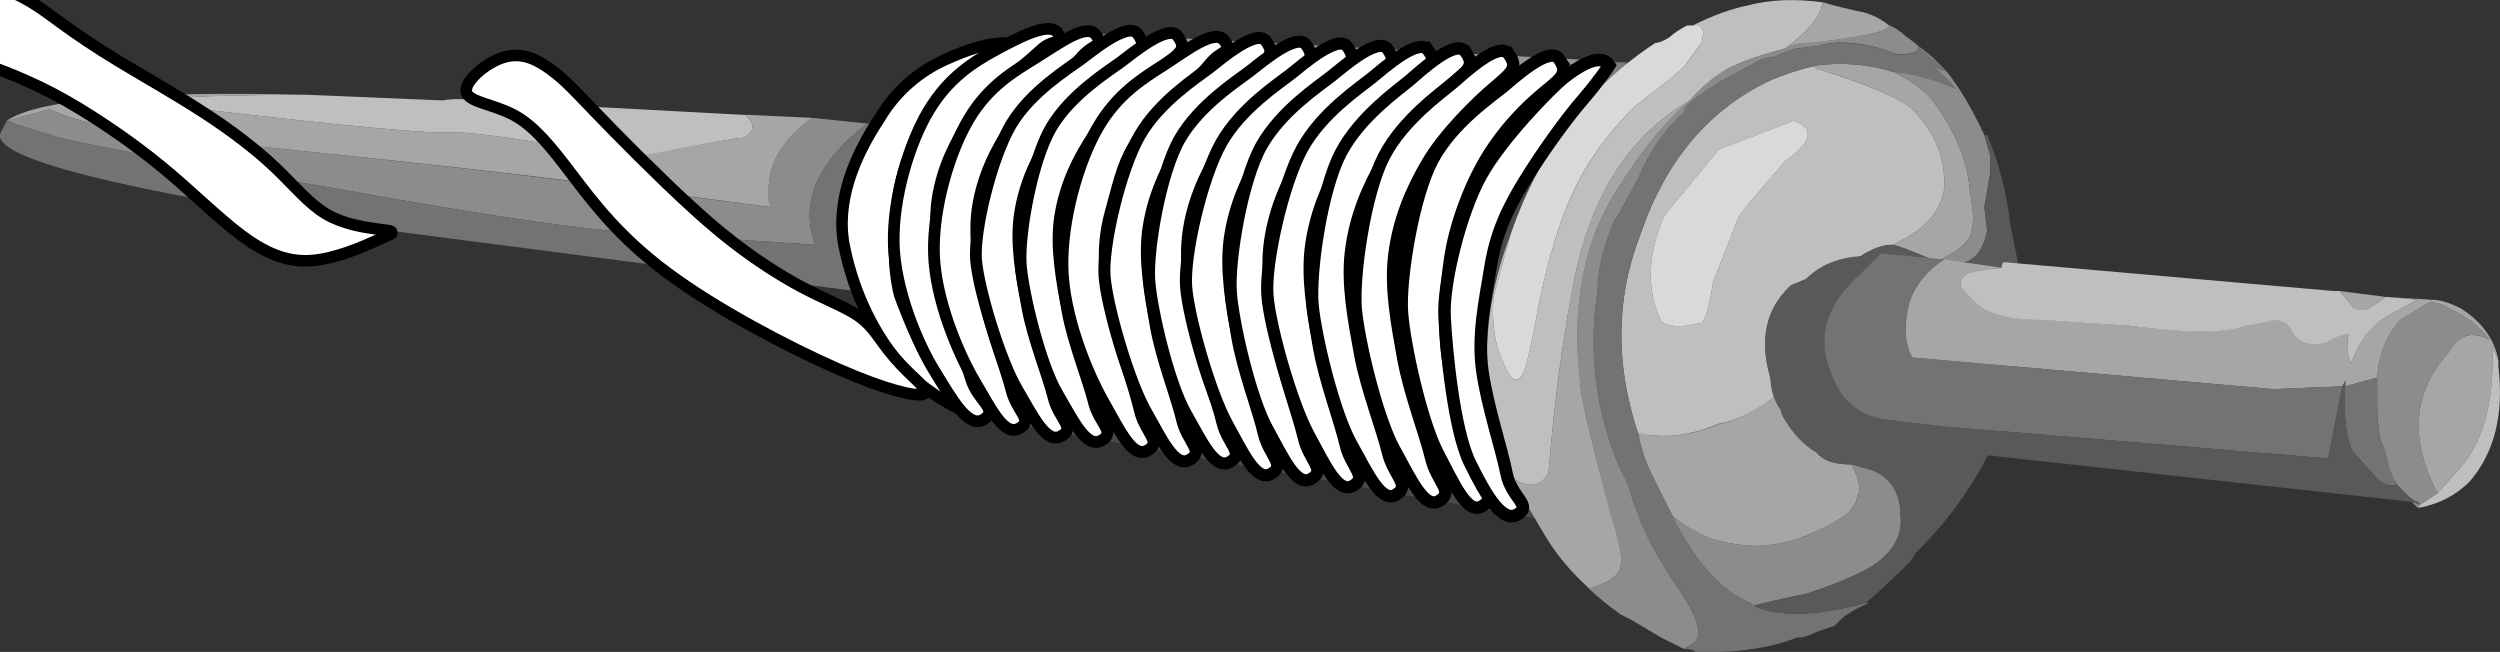 <?xml version="1.0" encoding="UTF-8" standalone="no"?>
<svg
   xmlns:dc="http://purl.org/dc/elements/1.1/"
   xmlns:cc="http://creativecommons.org/ns#"
   xmlns:rdf="http://www.w3.org/1999/02/22-rdf-syntax-ns#"
   xmlns:svg="http://www.w3.org/2000/svg"
   xmlns="http://www.w3.org/2000/svg"
   xmlns:sodipodi="http://sodipodi.sourceforge.net/DTD/sodipodi-0.dtd"
   xmlns:inkscape="http://www.inkscape.org/namespaces/inkscape"
   id="svg2"
   xml:space="preserve"
   viewBox="0 0 43.295 11.29"
   version="1.1"
   inkscape:version="1.0 (1.0+r73+1)"
   sodipodi:docname="tools-spindle.svg"><rect x="0" y="0" width="43.295" height="11.29" fill="#333333" stroke="none"/><defs
   id="defs35"><inkscape:path-effect
   effect="bspline"
   id="path-effect1090"
   is_visible="true"
   lpeversion="1"
   weight="33.333"
   steps="2"
   helper_size="0"
   apply_no_weight="true"
   apply_with_weight="true"
   only_selected="false" /><inkscape:path-effect
   effect="bspline"
   id="path-effect1086"
   is_visible="true"
   lpeversion="1"
   weight="33.333"
   steps="2"
   helper_size="0"
   apply_no_weight="true"
   apply_with_weight="true"
   only_selected="false" /><inkscape:path-effect
   effect="bspline"
   id="path-effect1082"
   is_visible="true"
   lpeversion="1"
   weight="33.333"
   steps="2"
   helper_size="0"
   apply_no_weight="true"
   apply_with_weight="true"
   only_selected="false" /><inkscape:path-effect
   effect="bspline"
   id="path-effect915"
   is_visible="true"
   lpeversion="1"
   weight="33.333"
   steps="2"
   helper_size="0"
   apply_no_weight="true"
   apply_with_weight="true"
   only_selected="false" />
    
  
      
      
      
      
      
      
      
      
      
      
      
      
      
      
      
      
      
      
      
      
      
      
      
      
      
      
    </defs><sodipodi:namedview
   inkscape:document-rotation="0"
   pagecolor="#ffffff"
   bordercolor="#666666"
   borderopacity="1"
   objecttolerance="10"
   gridtolerance="10"
   guidetolerance="10"
   inkscape:pageopacity="0"
   inkscape:pageshadow="2"
   inkscape:window-width="1853"
   inkscape:window-height="1025"
   id="namedview33"
   showgrid="false"
   inkscape:zoom="27.34727"
   inkscape:cx="21.647499"
   inkscape:cy="5.645"
   inkscape:window-x="67"
   inkscape:window-y="27"
   inkscape:window-maximized="1"
   inkscape:current-layer="svg2" />
  <path
   id="path14"
   style="fill:#8c8c8c;fill-rule:evenodd;stroke-width:1.25;fill-opacity:1"
   d="m 14.068,2.041 0.948,0.098 c -0.865,0.669 -1.167,1.367 -0.899,2.1 l -3.051,-0.2 C 10.069,3.975 8.364,3.726 5.966,3.291 3.399,2.856 1.768,2.559 1.065,2.393 0.699,2.29 0.381,2.192 0.117,2.09 L 0.864,1.89 C 1.099,2.026 1.65,2.174 2.515,2.339 6.548,2.74 9.268,3.042 10.664,3.243 l 2.7,0.346 c -0.062,-0.062 -0.083,-0.2 -0.049,-0.395 0.035,-0.44 0.284,-0.82 0.752,-1.153 z m 7.149,0.4 L 22.168,2.49 c 1.768,1.769 2.598,3.033 2.5,3.8 C 23.832,5.758 23.466,5.425 23.565,5.289 23.701,4.99 23.515,4.575 23.017,4.039 22.915,3.941 22.832,3.857 22.764,3.79 c 0,-0.035 -0.015,-0.064 -0.049,-0.099 -0.464,-0.434 -0.968,-0.849 -1.499,-1.25 z"
   inkscape:connector-curvature="0" /><path
   id="path16"
   style="fill:#a6a6a6;fill-rule:evenodd;stroke-width:1.25;fill-opacity:1"
   d="M 24.815,6.339 24.668,6.29 C 24.765,5.522 23.935,4.259 22.168,2.49 L 30.469,2.989 29.468,3.54 C 28.735,3.975 28.315,4.39 28.218,4.79 28.081,5.459 28.199,6.143 28.565,6.841 Z M 0.117,2.09 c 0.532,-0.366 2.265,-0.517 5.2,-0.449 -0.801,0 -1.567,0.015 -2.3,0.049 -0.2,0.069 -0.049,0.136 0.449,0.2 2.599,0.302 4.049,0.435 4.351,0.4 0.297,0 0.85,0.069 1.65,0.2 0.733,0.23 1.383,0.284 1.949,0.147 0.869,-0.166 1.353,-0.25 1.45,-0.25 0.2,-0.098 0.22,-0.229 0.049,-0.4 l 1.153,0.054 c -0.469,0.333 -0.718,0.713 -0.752,1.147 -0.034,0.2 -0.014,0.333 0.049,0.4 l -2.7,-0.351 C 9.268,3.038 6.548,2.74 2.515,2.339 1.65,2.174 1.099,2.021 0.864,1.89 Z"
   inkscape:connector-curvature="0" /><path
   id="path18"
   style="fill:#bfbfbf;fill-rule:evenodd;stroke-width:1.25"
   d="m 5.317,1.641 2.349,0.098 c 0.166,-0.03 0.351,-0.03 0.551,0 L 12.915,1.992 c 0.171,0.166 0.151,0.297 -0.049,0.395 -0.098,0 -0.581,0.084 -1.45,0.255 C 10.85,2.774 10.2,2.725 9.467,2.49 8.668,2.359 8.115,2.29 7.817,2.29 7.515,2.325 6.065,2.192 3.466,1.89 2.969,1.826 2.817,1.759 3.018,1.69 3.75,1.656 4.516,1.641 5.317,1.641 Z"
   inkscape:connector-curvature="0" /><path
   id="path20"
   style="fill:#737373;fill-rule:evenodd;stroke-width:1.25;fill-opacity:1"
   d="m 15.015,2.139 6.05,0.302 0.102,-0.054 0.049,0.054 c 0.531,0.401 1.035,0.816 1.499,1.25 0.034,0.03 0.054,0.064 0.054,0.099 C 22.832,3.857 22.915,3.941 23.017,4.039 23.515,4.575 23.701,4.99 23.565,5.289 23.466,5.425 23.832,5.758 24.668,6.29 L 24.815,6.339 6.719,3.99 C 2.016,3.291 -0.215,2.725 0.015,2.29 0.049,2.223 0.083,2.159 0.117,2.09 c 0.269,0.102 0.581,0.2 0.948,0.302 0.703,0.166 2.334,0.464 4.901,0.899 2.397,0.435 4.103,0.684 5.099,0.748 l 3.051,0.2 C 13.848,3.506 14.15,2.808 15.015,2.139 Z"
   inkscape:connector-curvature="0" /><path
   id="path22"
   style="fill:#afafaf;fill-rule:evenodd;stroke-width:1.25;fill-opacity:1"
   d="m 17.617,0.991 0.497,-0.302 h -0.449 c 0.102,-0.131 0.331,-0.166 0.698,-0.098 0.102,0 0.201,0.015 0.304,0.049 0.131,0.034 0.249,0.083 0.351,0.151 l 0.2,0.449 c 0.23,-0.068 0.43,-0.151 0.596,-0.249 0.302,-0.102 0.502,-0.116 0.6,-0.054 -0.034,0.138 0,0.269 0.102,0.401 0.23,-0.166 0.83,-0.181 1.798,-0.049 0.336,-0.035 0.571,-0.102 0.703,-0.201 0.297,-0.034 0.532,0 0.699,0.102 0.136,0.03 0.269,0.196 0.4,0.499 0.497,-0.235 0.801,-0.333 0.899,-0.302 0.136,0 0.22,0.019 0.249,0.054 0.034,0.029 0.069,0.098 0.102,0.2 0.102,0.064 0.215,0.083 0.351,0.049 0.166,-0.069 0.297,-0.117 0.401,-0.151 -0.469,0.302 -0.953,0.849 -1.451,1.65 -0.102,-0.4 -0.17,-0.615 -0.2,-0.649 0,-0.235 0.049,-0.401 0.146,-0.499 L 23.565,2.54 C 23.584,2.515 23.599,2.49 23.619,2.466 23.633,2.438 23.652,2.413 23.668,2.388 V 2.339 c 0.2,-0.4 0.282,-0.682 0.249,-0.849 l -0.552,0.151 c 0.035,-0.138 -0.2,-0.22 -0.698,-0.254 -0.102,0 -0.401,0.116 -0.899,0.351 L 21.865,1.593 C 21.636,1.421 21.084,1.49 20.22,1.788 20.185,1.558 19.985,1.524 19.619,1.69 c -0.17,0.098 -0.434,0.215 -0.8,0.351 C 18.716,1.875 18.701,1.759 18.77,1.69 18.569,1.656 18.286,1.739 17.92,1.939 17.92,1.905 18.086,1.641 18.418,1.137 18.115,1.109 17.72,1.339 17.216,1.841 17.149,1.87 17.003,1.988 16.767,2.188 c 0,-0.297 0.133,-0.566 0.4,-0.8 l 0.151,-0.098 0.25,-0.304 h 0.049 z"
   inkscape:connector-curvature="0" /><path
   id="path24"
   style="fill:#636363;fill-rule:evenodd;stroke-width:1.25;fill-opacity:1"
   d="M 17.168,1.393 16.816,1.641 16.567,1.788 C 16.133,2.056 15.899,2.223 15.864,2.29 H 15.815 c 0.133,-0.4 0.386,-0.718 0.752,-0.951 0.497,-0.201 0.884,-0.347 1.147,-0.45 l -0.098,0.102 H 17.569 L 17.315,1.29 Z M 14.966,5.391 C 14.8,5.054 14.668,4.61 14.565,4.039 l 0.049,0.054 c 0.138,0.029 0.304,0.014 0.504,-0.054 l 0.049,0.249 0.102,1.104 c 0.064,0.2 0.098,0.318 0.098,0.351 L 15.117,5.191 c 0.034,0.098 0.049,0.215 0.049,0.351 z M 28.668,1.137 29.692,1.191 30.718,1.24 30.966,1.393 V 1.49 c 0.201,0.136 0.519,0.434 0.948,0.897 -0.098,0 -0.166,-0.014 -0.195,-0.049 C 31.381,2.174 30.85,2.007 30.117,1.841 29.185,1.573 28.501,1.524 28.066,1.69 c -1.001,0.532 -1.699,1.299 -2.1,2.3 -0.102,0.234 -0.268,0.531 -0.502,0.897 -0.2,0.435 -0.297,0.786 -0.297,1.055 l 0.098,0.948 c 0.069,0.366 0.069,0.566 0,0.6 -0.029,0.104 -0.098,0.133 -0.2,0.104 C 24.869,7.525 24.751,7.505 24.716,7.54 c -0.102,0.302 -0.482,0.366 -1.151,0.2 -0.064,0 -0.43,-0.186 -1.099,-0.547 l 0.102,0.146 C 22.402,7.374 22.203,7.29 21.968,7.09 21.665,6.856 21.465,6.772 21.367,6.841 21.299,6.841 21.25,6.89 21.216,6.987 21.148,7.021 21.084,7.041 21.015,7.041 c -0.165,0 -0.429,-0.069 -0.8,-0.2 0.136,0.166 0,0.215 -0.4,0.146 -0.333,0 -0.581,-0.049 -0.748,-0.146 -0.069,-0.034 -0.133,-0.136 -0.2,-0.302 -0.069,-0.035 -0.133,-0.015 -0.2,0.054 -0.102,0 -0.22,0.029 -0.352,0.098 C 18.247,6.656 18.199,6.626 18.164,6.593 18.1,6.49 18.017,6.441 17.915,6.441 17.851,6.475 17.784,6.558 17.715,6.69 17.582,6.724 17.383,6.656 17.114,6.49 16.885,6.393 16.719,6.275 16.616,6.138 16.582,6.572 16.348,6.357 15.918,5.489 L 15.615,4.741 c 0.102,0.133 0.235,0.166 0.4,0.098 0.166,0.401 0.352,0.635 0.552,0.704 0.098,-0.235 0.18,-0.386 0.249,-0.449 0.098,0 0.297,0.014 0.601,0.049 0.634,0.2 1.117,0.316 1.45,0.351 h 0.4 c 0.034,0 0.049,-0.069 0.049,-0.2 C 19.35,5.225 19.414,5.21 19.516,5.24 c 0.069,0.034 0.133,0.136 0.2,0.302 0.035,0.131 0.099,0.18 0.201,0.151 0.062,0 0.165,-0.136 0.297,-0.4 l 0.502,-0.406 0.2,0.704 c 0.23,0 0.401,-0.102 0.499,-0.302 C 21.485,5.322 21.534,5.44 21.567,5.64 c 0.098,0.102 0.166,0.185 0.2,0.249 0.098,0.138 0.351,0.235 0.748,0.302 C 22.949,6.255 23.233,6.24 23.369,6.138 23.266,5.942 23.233,5.825 23.266,5.791 23.633,6.089 23.819,6.04 23.819,5.64 L 24.365,6.339 c 0.102,-0.499 0.2,-0.865 0.302,-1.099 0.064,0.131 0.147,0.351 0.25,0.649 0,0.035 0.034,0.069 0.102,0.102 C 24.918,5.655 24.883,5.322 24.918,4.99 25.02,4.659 25.102,4.439 25.166,4.341 25.269,4.272 25.366,4.072 25.469,3.74 25.6,3.34 26.084,2.871 26.919,2.339 27.817,1.641 28.399,1.24 28.668,1.137 Z"
   inkscape:connector-curvature="0" /><path
   id="path26"
   style="fill:#969696;fill-rule:evenodd;stroke-width:1.25;fill-opacity:1"
   d="M 16.816,1.641 17.168,1.393 c -0.268,0.229 -0.4,0.497 -0.4,0.8 0.23,-0.2 0.381,-0.318 0.449,-0.351 C 17.715,1.339 18.115,1.109 18.418,1.137 18.086,1.641 17.915,1.91 17.915,1.939 c 0.366,-0.2 0.65,-0.282 0.85,-0.249 -0.064,0.069 -0.049,0.185 0.054,0.351 C 19.185,1.91 19.449,1.792 19.614,1.69 19.985,1.524 20.185,1.558 20.215,1.792 c 0.869,-0.302 1.421,-0.366 1.65,-0.2 l -0.098,0.146 c 0.497,-0.23 0.801,-0.346 0.899,-0.346 0.497,0.029 0.733,0.111 0.698,0.249 L 23.916,1.49 C 23.95,1.656 23.867,1.939 23.668,2.339 c -0.635,0.304 -1.085,0.65 -1.353,1.05 -0.166,-0.195 -0.166,-0.532 0,-0.996 0.165,-0.4 0.366,-0.684 0.6,-0.854 -0.333,0.17 -0.699,0.4 -1.099,0.703 C 21.685,2.441 21.416,2.74 21.015,3.14 20.884,3.009 20.864,2.808 20.966,2.54 21.099,2.305 21.168,2.125 21.168,1.988 20.532,2.589 20.181,3.155 20.117,3.691 20.015,3.691 19.8,3.74 19.468,3.839 19.336,3.74 19.414,3.442 19.716,2.94 c -0.234,0 -0.517,0.136 -0.849,0.4 -0.2,0.2 -0.566,0.4 -1.099,0.601 -0.069,-0.435 -0.138,-0.65 -0.2,-0.65 C 17.431,3.125 17.3,3.125 17.168,3.291 17.065,3.325 16.934,3.223 16.767,2.989 16.601,2.891 16.45,2.876 16.319,2.94 c -0.171,-0.269 0,-0.699 0.497,-1.299 z M 15.864,2.29 C 15.699,2.456 15.518,2.574 15.318,2.643 15.185,2.441 15.151,2.208 15.215,1.944 15.586,1.441 16.148,1.055 16.914,0.791 l 1.104,-0.098 h 0.098 l -0.497,0.297 0.098,-0.102 c -0.264,0.102 -0.65,0.254 -1.147,0.455 C 16.201,1.573 15.947,1.89 15.815,2.29 Z M 30.966,1.393 30.718,1.24 h 0.049 z M 18.668,0.64 19.116,0.591 27.515,1.04 29.692,1.191 28.668,1.137 27.515,1.04 26.367,1.739 c -0.166,0.234 -0.415,0.62 -0.752,1.153 l 0.049,-0.45 C 25.269,2.74 25,3.076 24.869,3.442 L 24.565,4.19 24.468,3.74 c 0,0.166 -0.136,0.269 -0.4,0.299 -0.235,0.034 -0.4,-0.015 -0.502,-0.146 C 23.53,3.491 23.481,3.257 23.418,3.194 23.418,2.955 23.466,2.735 23.565,2.54 L 24.614,2.041 C 24.516,2.144 24.468,2.31 24.468,2.54 c 0.03,0.034 0.098,0.254 0.2,0.654 0.499,-0.801 0.983,-1.353 1.451,-1.65 C 26.015,1.577 25.884,1.626 25.718,1.69 25.581,1.724 25.469,1.709 25.366,1.641 25.332,1.539 25.297,1.475 25.264,1.441 25.23,1.406 25.151,1.393 25.015,1.393 24.918,1.357 24.614,1.455 24.116,1.69 23.985,1.393 23.848,1.226 23.716,1.191 23.55,1.089 23.315,1.055 23.017,1.089 22.886,1.191 22.651,1.255 22.315,1.29 21.352,1.157 20.753,1.173 20.517,1.344 20.415,1.206 20.386,1.075 20.415,0.943 20.317,0.875 20.117,0.889 19.815,0.991 19.649,1.094 19.449,1.177 19.219,1.24 l -0.2,-0.449 C 18.916,0.723 18.799,0.674 18.668,0.64 Z"
   inkscape:connector-curvature="0" /><path
   id="path28"
   style="fill:#7d7d7d;fill-rule:evenodd;stroke-width:1.25;fill-opacity:1"
   d="m 23.565,2.54 c -0.099,0.195 -0.147,0.41 -0.147,0.649 0.064,0.069 0.117,0.302 0.147,0.704 0.102,0.131 0.268,0.18 0.502,0.146 0.269,-0.035 0.4,-0.133 0.4,-0.299 L 24.565,4.19 24.869,3.442 C 25,3.076 25.264,2.74 25.664,2.441 l -0.049,0.45 c 0.333,-0.532 0.586,-0.919 0.752,-1.153 L 27.515,1.04 28.668,1.143 C 28.399,1.24 27.812,1.641 26.914,2.339 26.079,2.876 25.6,3.34 25.464,3.74 c -0.098,0.333 -0.2,0.532 -0.297,0.601 C 25.098,4.444 25.015,4.659 24.918,4.99 c -0.035,0.333 0,0.67 0.098,1.001 C 24.951,5.957 24.918,5.924 24.918,5.889 24.815,5.591 24.731,5.371 24.663,5.24 24.565,5.474 24.468,5.84 24.365,6.344 L 23.819,5.64 c 0,0.4 -0.186,0.449 -0.552,0.151 -0.034,0.034 0,0.146 0.102,0.346 C 23.233,6.24 22.949,6.255 22.515,6.191 22.119,6.124 21.865,6.026 21.767,5.889 21.734,5.825 21.665,5.742 21.567,5.64 21.534,5.44 21.485,5.322 21.416,5.289 c -0.098,0.2 -0.269,0.302 -0.499,0.302 l -0.2,-0.704 -0.502,0.401 c -0.133,0.269 -0.23,0.4 -0.297,0.4 C 19.815,5.723 19.751,5.674 19.716,5.537 19.649,5.371 19.585,5.274 19.516,5.24 c -0.102,-0.035 -0.166,-0.02 -0.2,0.049 0,0.136 -0.015,0.2 -0.049,0.2 h -0.4 C 18.535,5.455 18.051,5.343 17.418,5.138 17.114,5.107 16.914,5.089 16.816,5.089 16.747,5.156 16.665,5.303 16.567,5.537 16.367,5.474 16.181,5.24 16.015,4.839 15.85,4.907 15.717,4.874 15.615,4.736 15.415,4.303 15.318,3.941 15.318,3.638 l -0.151,0.65 -0.049,-0.249 c -0.2,0.068 -0.366,0.087 -0.504,0.054 L 14.565,4.039 14.614,3.79 V 3.74 c 0.035,-0.4 0.138,-0.781 0.304,-1.146 L 15.069,2.29 c 0.029,-0.131 0.083,-0.249 0.146,-0.351 -0.064,0.269 -0.03,0.502 0.102,0.704 0.2,-0.069 0.381,-0.186 0.546,-0.352 0.035,-0.068 0.269,-0.234 0.704,-0.502 l 0.249,-0.146 c -0.497,0.6 -0.669,1.03 -0.497,1.299 0.131,-0.064 0.282,-0.049 0.449,0.049 0.166,0.234 0.297,0.336 0.4,0.302 0.133,-0.166 0.264,-0.166 0.401,0 0.062,0 0.131,0.215 0.2,0.65 C 18.301,3.74 18.668,3.54 18.867,3.34 c 0.331,-0.269 0.615,-0.4 0.849,-0.4 -0.302,0.502 -0.38,0.8 -0.249,0.899 0.333,-0.099 0.547,-0.147 0.65,-0.147 0.068,-0.531 0.415,-1.103 1.05,-1.699 0,0.133 -0.069,0.312 -0.201,0.547 -0.102,0.268 -0.083,0.469 0.049,0.6 0.401,-0.4 0.67,-0.699 0.801,-0.899 0.4,-0.297 0.766,-0.532 1.104,-0.698 -0.235,0.165 -0.435,0.449 -0.605,0.849 -0.166,0.469 -0.166,0.801 0,1.001 0.268,-0.4 0.718,-0.751 1.353,-1.05 V 2.393 c -0.015,0.02 -0.035,0.049 -0.049,0.074 C 23.599,2.49 23.584,2.515 23.565,2.54 Z"
   inkscape:connector-curvature="0" /><path
   id="path30"
   style="fill:#4a4a4a;fill-rule:evenodd;stroke-width:1.25;fill-opacity:1"
   d="m 31.914,2.388 c 0.069,0.138 0.151,0.269 0.254,0.401 0.865,1.269 1.031,2.519 0.499,3.75 -0.499,1.269 -1.285,2.119 -2.349,2.554 -0.566,0.229 -1.05,0.331 -1.45,0.297 L 16.719,7.192 C 16.015,6.826 15.484,6.324 15.117,5.689 L 14.966,5.44 V 5.391 l 0.2,0.146 c 0,-0.131 -0.015,-0.249 -0.049,-0.346 l 0.249,0.546 c 0,-0.029 -0.034,-0.146 -0.098,-0.346 l -0.102,-1.104 0.151,-0.65 c 0,0.304 0.098,0.67 0.297,1.104 l 0.302,0.748 c 0.43,0.869 0.665,1.084 0.699,0.649 0.102,0.138 0.269,0.255 0.497,0.352 0.269,0.166 0.469,0.234 0.601,0.2 0.069,-0.133 0.136,-0.215 0.2,-0.249 0.102,0 0.185,0.049 0.249,0.151 0.035,0.029 0.084,0.064 0.151,0.098 0.133,-0.064 0.25,-0.098 0.352,-0.098 0.062,-0.069 0.131,-0.089 0.2,-0.054 0.068,0.166 0.131,0.269 0.2,0.302 0.166,0.098 0.415,0.146 0.748,0.146 0.4,0.069 0.536,0.02 0.4,-0.146 0.371,0.131 0.635,0.2 0.8,0.2 0.069,0 0.133,-0.02 0.201,-0.054 C 21.25,6.89 21.299,6.841 21.367,6.841 c 0.098,-0.069 0.297,0.015 0.6,0.249 0.23,0.2 0.435,0.284 0.601,0.249 L 22.466,7.192 C 23.135,7.554 23.501,7.74 23.565,7.74 c 0.669,0.166 1.049,0.102 1.151,-0.2 0.035,-0.035 0.152,-0.015 0.352,0.054 0.098,0.029 0.166,0 0.2,-0.104 0.064,-0.034 0.064,-0.234 0,-0.6 l -0.102,-0.948 c 0,-0.269 0.102,-0.62 0.302,-1.055 0.23,-0.366 0.395,-0.664 0.497,-0.897 0.401,-1.001 1.099,-1.768 2.1,-2.3 0.435,-0.166 1.119,-0.117 2.051,0.151 0.733,0.166 1.269,0.333 1.601,0.497 0.029,0.035 0.098,0.049 0.195,0.049 z"
   inkscape:connector-curvature="0" /><path
   id="path32"
   style="fill:#d9d9d9;fill-rule:evenodd;stroke-width:1.25;fill-opacity:1"
   d="m 29.316,0.44 c 0.166,-0.034 0.215,0.069 0.151,0.302 -0.102,0.133 -0.185,0.249 -0.249,0.346 -0.034,0.069 -0.338,0.318 -0.904,0.752 -0.497,0.497 -0.864,1.015 -1.099,1.548 -0.2,0.435 -0.385,1.035 -0.551,1.802 C 26.534,5.924 26.435,6.357 26.367,6.49 26.265,6.66 26.148,6.577 26.015,6.24 25.884,5.942 25.83,5.576 25.864,5.143 L 26.168,4.039 c 0.497,-1.431 1.333,-2.53 2.5,-3.296 0.062,0 0.146,-0.034 0.249,-0.102 0.069,-0.064 0.166,-0.131 0.302,-0.2 z"
   inkscape:connector-curvature="0" /><path
   id="path34"
   style="fill:#bfbfbf;fill-rule:evenodd;stroke-width:1.25"
   d="m 29.267,1.739 c -1.104,0.635 -1.782,1.752 -2.051,3.355 -0.165,0.864 -0.302,1.899 -0.4,3.1 -0.131,0.23 -0.331,0.264 -0.6,0.098 C 26.181,8.227 26.148,8.16 26.119,8.091 25.615,6.759 25.635,5.41 26.168,4.044 L 25.864,5.143 c -0.034,0.434 0.02,0.8 0.151,1.097 0.133,0.338 0.25,0.42 0.352,0.255 0.064,-0.138 0.166,-0.568 0.297,-1.304 0.166,-0.767 0.351,-1.363 0.551,-1.798 0.235,-0.532 0.601,-1.05 1.099,-1.552 0.566,-0.435 0.87,-0.684 0.904,-0.748 C 29.282,0.991 29.365,0.875 29.468,0.743 29.531,0.509 29.483,0.41 29.316,0.44 c 0.333,-0.166 0.65,-0.284 0.953,-0.346 0.395,-0.104 0.83,-0.117 1.299,-0.054 -0.034,0.234 -0.249,0.502 -0.65,0.8 -0.4,0.102 -0.733,0.215 -1,0.351 -0.235,0.133 -0.45,0.312 -0.65,0.547 z"
   inkscape:connector-curvature="0" /><path
   id="path36"
   style="fill:#a6a6a6;fill-rule:evenodd;stroke-width:1.25;fill-opacity:1"
   d="m 31.416,1.137 c 0.469,-0.062 0.917,-0.029 1.353,0.102 0.297,0.133 0.532,0.299 0.698,0.499 0.401,0.537 0.616,1.069 0.65,1.601 0.069,0.333 0.069,0.586 0,0.752 -0.069,0.131 -0.235,0.269 -0.497,0.4 L 33.565,4.541 c -0.465,-0.2 -0.733,-0.302 -0.796,-0.302 0.532,-0.23 0.83,-0.547 0.899,-0.948 C 33.701,2.759 33.515,2.29 33.115,1.89 32.886,1.69 32.334,1.455 31.465,1.191 Z m 0.649,6.905 c 0.138,0.264 0.166,0.449 0.102,0.546 C 32.134,8.79 31.968,8.955 31.67,9.092 c -0.371,0.2 -0.718,0.318 -1.055,0.351 -0.264,0.029 -0.581,0 -0.948,-0.102 C 29.4,9.239 29.17,9.106 28.97,8.941 28.832,8.672 28.701,8.409 28.569,8.14 28.466,7.91 28.404,7.691 28.369,7.49 28.433,7.525 28.535,7.54 28.668,7.54 29.004,7.574 29.37,7.51 29.77,7.344 30.102,7.276 30.435,7.11 30.766,6.841 l 0.102,0.351 C 31.035,7.49 31.235,7.71 31.47,7.843 c 0.098,0.131 0.297,0.2 0.595,0.2 z"
   inkscape:connector-curvature="0" /><path
   id="path38"
   style="fill:#bfbfbf;fill-rule:evenodd;stroke-width:1.25;fill-opacity:1"
   d="m 28.364,7.49 c -0.395,-1.2 -0.38,-2.348 0.054,-3.451 C 28.852,2.774 29.6,1.89 30.664,1.393 30.899,1.29 31.148,1.206 31.416,1.143 L 31.465,1.191 C 32.334,1.46 32.886,1.69 33.115,1.89 c 0.4,0.4 0.586,0.869 0.552,1.401 -0.069,0.4 -0.366,0.718 -0.899,0.948 -0.166,0 -0.351,0.069 -0.552,0.2 L 31.015,4.941 c -0.497,0.465 -0.58,1.099 -0.249,1.9 C 30.435,7.11 30.102,7.276 29.765,7.339 29.365,7.505 28.999,7.574 28.668,7.54 28.53,7.54 28.433,7.525 28.364,7.49 Z M 29.765,2.589 28.819,3.74 C 28.55,4.375 28.515,4.941 28.716,5.44 c 0.034,0.166 0.2,0.234 0.502,0.2 L 29.468,5.591 C 29.531,5.558 29.6,5.322 29.668,4.888 l 0.45,-1.147 c 0.064,-0.102 0.331,-0.415 0.8,-0.951 C 31.381,2.456 31.435,2.223 31.065,2.09 Z"
   inkscape:connector-curvature="0" /><path
   id="path40"
   style="fill:#8c8c8c;fill-rule:evenodd;stroke-width:1.25;fill-opacity:1"
   d="m 27.515,10.191 0.151,-0.049 c 0.269,-0.102 0.4,-0.22 0.4,-0.352 C 28.1,9.659 28.047,9.39 27.915,8.99 27.549,7.622 27.369,6.841 27.369,6.641 c -0.171,-1.367 0.062,-2.52 0.698,-3.453 0.4,-0.635 0.801,-1.114 1.201,-1.45 0.2,-0.235 0.415,-0.415 0.65,-0.547 C 30.181,1.055 30.517,0.938 30.913,0.84 31.015,0.771 31.168,0.738 31.367,0.738 32.265,0.64 32.715,0.542 32.715,0.44 c 0.102,0.034 0.2,0.102 0.302,0.2 0.069,0.044 0.136,0.098 0.2,0.151 0.03,0.098 -0.068,0.146 -0.302,0.146 -0.064,0 -0.131,-0.014 -0.2,-0.049 -0.297,-0.102 -0.581,-0.151 -0.85,-0.151 -0.131,0 -0.249,0.02 -0.351,0.054 L 31.119,0.84 C 30.981,0.875 30.85,0.924 30.718,0.991 c -0.136,0 -0.269,0.049 -0.4,0.146 -0.302,0.138 -0.566,0.284 -0.801,0.45 l -0.2,0.151 C 29.219,1.808 29.17,1.875 29.17,1.939 28.832,2.241 28.565,2.623 28.369,3.091 L 28.017,3.74 27.969,3.79 c -0.2,0.469 -0.302,0.884 -0.302,1.25 -0.166,1.069 -0.035,2.099 0.4,3.1 0.098,0.166 0.166,0.333 0.2,0.502 l 0.098,0.25 c 0.102,0.331 0.366,0.815 0.801,1.45 0.269,0.434 0.318,0.698 0.151,0.8 L 29.165,11.24 l -0.4,-0.2 c -0.166,-0.098 -0.333,-0.2 -0.499,-0.297 l -0.2,-0.102 c -0.2,-0.141 -0.385,-0.292 -0.551,-0.449 z"
   inkscape:connector-curvature="0" /><path
   id="path42"
   style="fill:#737373;fill-rule:evenodd;stroke-width:1.25;fill-opacity:1"
   d="m 28.965,8.941 c 0.4,0.8 0.85,1.299 1.353,1.499 l 0.049,0.049 c 0.435,0.2 1.084,0.185 1.949,-0.049 h 0.054 c -0.235,0.102 -0.401,0.2 -0.504,0.302 L 31.767,10.84 c -0.102,0.035 -0.2,0.069 -0.302,0.102 -0.133,0.064 -0.23,0.098 -0.297,0.098 H 31.119 C 30.948,11.109 30.781,11.158 30.615,11.191 30.317,11.255 30.015,11.29 29.716,11.29 H 29.365 c -0.034,-0.035 -0.098,-0.05 -0.2,-0.05 l 0.151,-0.102 C 29.483,11.04 29.434,10.771 29.165,10.342 28.73,9.707 28.466,9.224 28.364,8.893 l -0.098,-0.255 c -0.034,-0.165 -0.102,-0.331 -0.2,-0.497 -0.435,-1.001 -0.566,-2.031 -0.4,-3.1 0,-0.366 0.102,-0.781 0.302,-1.25 L 28.017,3.74 28.369,3.091 c 0.2,-0.469 0.464,-0.85 0.801,-1.153 0,-0.064 0.049,-0.131 0.146,-0.2 l 0.2,-0.146 C 29.751,1.426 30.02,1.275 30.317,1.143 30.449,1.04 30.586,0.991 30.718,0.991 30.85,0.924 30.986,0.875 31.119,0.84 l 0.4,-0.049 c 0.098,-0.034 0.215,-0.049 0.346,-0.049 0.269,0 0.552,0.049 0.855,0.146 0.064,0.035 0.131,0.054 0.2,0.054 0.23,0 0.333,-0.054 0.297,-0.151 L 33.716,1.24 33.466,1.137 C 33.633,1.275 33.765,1.406 33.867,1.539 33.501,1.373 33.135,1.275 32.764,1.24 32.329,1.109 31.885,1.075 31.416,1.137 31.148,1.206 30.899,1.29 30.664,1.387 29.6,1.89 28.848,2.774 28.413,4.039 27.984,5.138 27.964,6.29 28.364,7.49 c 0.035,0.201 0.102,0.416 0.201,0.65 0.136,0.269 0.268,0.532 0.4,0.801 z"
   inkscape:connector-curvature="0" /><path
   id="path44"
   style="fill:#a6a6a6;fill-rule:evenodd;stroke-width:1.25;fill-opacity:1"
   d="m 32.715,0.44 c 0,0.102 -0.45,0.2 -1.347,0.302 -0.2,0 -0.352,0.029 -0.45,0.098 0.401,-0.297 0.616,-0.566 0.65,-0.8 0.234,0.068 0.435,0.116 0.6,0.151 C 32.369,0.225 32.549,0.307 32.715,0.44 Z m 1.001,0.8 -0.499,-0.449 c 0.122,0.092 0.24,0.19 0.347,0.297 z m -7.5,7.051 c 0.269,0.166 0.469,0.133 0.6,-0.102 0.102,-1.196 0.235,-2.231 0.4,-3.1 0.269,-1.597 0.948,-2.715 2.051,-3.35 -0.4,0.336 -0.801,0.815 -1.201,1.45 -0.635,0.932 -0.864,2.085 -0.698,3.453 0,0.2 0.18,0.981 0.551,2.349 0.131,0.4 0.18,0.669 0.146,0.8 0,0.133 -0.131,0.25 -0.4,0.352 L 27.52,10.191 C 27.212,9.912 26.962,9.615 26.767,9.293 L 26.47,8.79 C 26.411,8.691 26.363,8.594 26.319,8.491 26.299,8.457 26.284,8.428 26.27,8.389 26.245,8.36 26.23,8.325 26.216,8.291 Z"
   inkscape:connector-curvature="0" /><path
   id="path46"
   style="fill:#8c8c8c;fill-rule:evenodd;stroke-width:1.25;fill-opacity:1"
   d="m 34.365,2.339 0.102,0.352 v 0.297 l -0.102,0.6 0.049,0.401 c -0.098,0.502 -0.366,0.669 -0.795,0.502 0.263,-0.136 0.429,-0.269 0.497,-0.4 0.069,-0.166 0.069,-0.42 0,-0.752 -0.034,-0.532 -0.249,-1.064 -0.65,-1.601 -0.165,-0.2 -0.4,-0.366 -0.698,-0.499 0.366,0.035 0.733,0.133 1.099,0.299 C 33.765,1.406 33.633,1.275 33.466,1.143 l 0.25,0.098 C 33.95,1.539 34.165,1.91 34.365,2.339 Z m -3.999,8.15 L 30.317,10.44 C 29.815,10.24 29.365,9.741 28.965,8.941 c 0.2,0.165 0.435,0.297 0.703,0.4 0.366,0.098 0.684,0.131 0.948,0.098 C 30.948,9.41 31.299,9.293 31.665,9.092 31.968,8.955 32.134,8.79 32.167,8.589 32.231,8.491 32.197,8.306 32.065,8.037 L 32.417,8.14 c 0.331,0.131 0.497,0.4 0.497,0.801 0.034,0.297 -0.098,0.566 -0.4,0.8 -0.23,0.166 -0.65,0.352 -1.25,0.547 -0.2,0.034 -0.499,0.102 -0.899,0.2 z"
   inkscape:connector-curvature="0" /><path
   id="path48"
   style="fill:#595959;fill-rule:evenodd;stroke-width:1.25;fill-opacity:1"
   d="m 33.619,4.492 c 0.429,0.166 0.698,0 0.795,-0.502 L 34.365,3.589 l 0.102,-0.6 V 2.691 L 34.365,2.339 h 0.049 c 0.2,0.469 0.338,0.986 0.401,1.554 l 0.151,0.746 c -0.035,0.102 -0.035,0.2 0,0.302 C 35,5.742 34.898,6.539 34.663,7.339 34.365,8.14 33.867,8.893 33.164,9.59 33.135,9.659 33.1,9.707 33.066,9.741 32.797,10.005 32.549,10.24 32.315,10.44 c -0.865,0.234 -1.519,0.249 -1.949,0.049 0.4,-0.098 0.699,-0.166 0.899,-0.2 0.6,-0.2 1.015,-0.381 1.25,-0.547 0.297,-0.234 0.434,-0.502 0.4,-0.8 0,-0.401 -0.166,-0.67 -0.502,-0.801 L 32.065,8.043 c -0.297,0 -0.497,-0.069 -0.6,-0.2 C 31.235,7.705 31.03,7.49 30.864,7.192 L 30.766,6.841 C 30.435,6.04 30.517,5.406 31.015,4.941 l 1.201,-0.502 c 0.201,-0.131 0.386,-0.2 0.552,-0.2 0.064,0 0.331,0.102 0.796,0.302 z"
   inkscape:connector-curvature="0" /><path
   id="path50"
   style="fill:#d9d9d9;fill-rule:evenodd;stroke-width:1.25;fill-opacity:1"
   d="M 29.765,2.589 31.065,2.09 c 0.37,0.133 0.316,0.366 -0.147,0.699 C 30.449,3.325 30.185,3.638 30.117,3.74 l -0.45,1.147 c -0.068,0.435 -0.136,0.67 -0.2,0.704 L 29.219,5.64 C 28.916,5.674 28.75,5.606 28.716,5.44 28.515,4.941 28.55,4.375 28.819,3.74 Z"
   inkscape:connector-curvature="0" /><path
   id="path52"
   style="fill:#a6a6a6;fill-rule:evenodd;stroke-width:1.25;fill-opacity:1"
   d="m 40.517,5.04 0.801,0.102 c -0.035,0.034 -0.138,0.098 -0.304,0.2 -0.062,0.034 -0.146,0.034 -0.249,0 z m 0.801,0.102 0.8,0.049 L 42.065,5.24 41.568,5.543 c -0.24,0.264 -0.371,0.6 -0.4,0.996 L 40.615,6.69 V 6.593 L 40.566,6.69 39.365,6.739 33.115,6.191 C 32.984,5.957 32.969,5.64 33.066,5.24 33.164,4.941 33.364,4.692 33.667,4.492 l 1,0.146 c -0.336,0.035 -0.531,0.069 -0.6,0.102 -0.166,0.098 -0.151,0.23 0.049,0.401 0.2,0.264 0.615,0.395 1.25,0.395 0.966,0.069 1.465,0.102 1.499,0.102 1.001,0.131 1.685,0.131 2.051,0 0.2,-0.034 0.351,-0.064 0.449,-0.102 0.133,0 0.235,0.054 0.302,0.151 0.098,0.235 0.299,0.318 0.601,0.249 0.297,-0.166 0.43,-0.2 0.395,-0.098 C 40.635,6.006 40.65,6.157 40.718,6.29 40.85,5.924 41.05,5.655 41.319,5.489 L 41.865,5.191 Z"
   inkscape:connector-curvature="0" /><path
   id="path54"
   style="fill:#bfbfbf;fill-rule:evenodd;stroke-width:1.25"
   d="m 34.667,4.639 c 0,-0.064 0.015,-0.098 0.049,-0.098 L 40.415,5.04 h 0.102 l 0.249,0.302 c 0.102,0.029 0.186,0.029 0.249,0 0.166,-0.102 0.269,-0.171 0.304,-0.2 L 41.865,5.191 41.319,5.489 C 41.05,5.66 40.85,5.924 40.718,6.29 40.65,6.157 40.635,6.006 40.664,5.84 40.699,5.742 40.566,5.776 40.269,5.942 39.966,6.006 39.765,5.924 39.667,5.694 39.6,5.591 39.498,5.543 39.365,5.543 39.267,5.576 39.116,5.611 38.916,5.64 c -0.366,0.136 -1.05,0.136 -2.051,0 -0.034,0 -0.532,-0.029 -1.499,-0.098 -0.635,0 -1.05,-0.133 -1.25,-0.4 -0.2,-0.166 -0.215,-0.299 -0.049,-0.401 0.069,-0.034 0.264,-0.068 0.6,-0.102 z"
   inkscape:connector-curvature="0" /><path
   id="path56"
   style="fill:#8c8c8c;fill-rule:evenodd;stroke-width:1.25;fill-opacity:1"
   d="M 41.767,8.691 41.914,8.74 41.865,8.691 C 41.767,8.658 41.65,8.555 41.514,8.389 41.416,8.258 41.347,8.076 41.314,7.843 l -0.098,-0.254 c -0.035,-0.201 -0.049,-0.415 -0.049,-0.65 v -0.4 c 0.029,-0.396 0.16,-0.733 0.395,-0.996 L 42.065,5.24 h 0.049 c 0.102,0 0.201,0.034 0.304,0.102 0.297,0.131 0.531,0.318 0.698,0.546 -0.297,-0.166 -0.532,-0.098 -0.698,0.2 C 41.782,6.793 41.719,7.607 42.216,8.54 l -0.302,0.2 -0.049,0.05 z"
   inkscape:connector-curvature="0" /><path
   id="path58"
   style="fill:#737373;fill-rule:evenodd;stroke-width:1.25;fill-opacity:1"
   d="m 40.615,6.69 0.552,-0.151 v 0.4 c 0,0.235 0.014,0.449 0.049,0.65 l 0.102,0.254 c 0.034,0.229 0.098,0.415 0.2,0.546 -0.138,0.035 -0.254,0 -0.351,-0.098 L 40.766,7.843 C 40.635,7.643 40.581,7.256 40.615,6.69 Z m -0.049,0 L 40.318,7.94 33.716,7.388 C 33.115,7.325 32.715,7.276 32.515,7.241 32.149,7.139 31.9,6.924 31.767,6.593 31.435,5.924 31.582,5.308 32.216,4.741 L 32.569,4.39 33.667,4.492 c -0.299,0.2 -0.499,0.449 -0.601,0.748 -0.098,0.4 -0.083,0.718 0.049,0.951 l 6.25,0.547 z"
   inkscape:connector-curvature="0" /><path
   id="path60"
   style="fill:#595959;fill-rule:evenodd;stroke-width:1.25;fill-opacity:1"
   d="M 40.566,6.69 40.615,6.593 V 6.69 c -0.029,0.566 0.02,0.953 0.151,1.153 l 0.401,0.449 c 0.098,0.098 0.214,0.133 0.351,0.098 C 41.65,8.555 41.767,8.658 41.865,8.691 L 41.919,8.74 41.767,8.691 31.719,7.589 C 30.948,7.423 30.6,7.008 30.664,6.339 30.83,5.005 31.435,4.375 32.466,4.439 L 32.569,4.39 32.216,4.741 C 31.582,5.308 31.435,5.924 31.767,6.593 31.9,6.924 32.149,7.139 32.515,7.241 c 0.2,0.035 0.6,0.084 1.201,0.146 L 40.318,7.94 Z"
   inkscape:connector-curvature="0" /><path
   id="path62"
   style="fill:#a6a6a6;fill-rule:evenodd;stroke-width:1.25;fill-opacity:1"
   d="m 43.266,6.24 -0.102,-0.249 c 0.035,0.932 -0.146,1.631 -0.546,2.1 L 42.216,8.54 C 41.719,7.607 41.782,6.793 42.417,6.089 c 0.165,-0.297 0.4,-0.366 0.698,-0.2 C 42.949,5.66 42.715,5.474 42.417,5.343 42.315,5.274 42.216,5.24 42.114,5.24 H 42.065 l 0.054,-0.049 c 0.133,0 0.299,0.049 0.499,0.151 0.366,0.234 0.581,0.532 0.649,0.897 z"
   inkscape:connector-curvature="0" /><path
   id="path64"
   style="fill:#bfbfbf;fill-rule:evenodd;stroke-width:1.25;fill-opacity:1"
   d="m 41.865,8.79 0.049,-0.05 0.302,-0.2 0.401,-0.449 c 0.4,-0.469 0.581,-1.167 0.546,-2.1 L 43.266,6.24 v 0.099 c 0.102,0.835 -0.068,1.504 -0.497,2.001 -0.235,0.235 -0.517,0.381 -0.855,0.45 z"
   inkscape:connector-curvature="0" />
<path
   id="path913"
   style="fill:#ffffff;stroke:#000000;stroke-width:0.2;stroke-linecap:butt;stroke-linejoin:miter;stroke-miterlimit:4;stroke-dasharray:none;stroke-opacity:1"
   d="m 17.473,0.746 c -0.374,-0.014 -0.741,0.125 -1.079,0.275 -0.481,0.211 -0.889,0.568 -1.157,1.02 -0.435,0.657 -0.783,1.458 -0.609,2.259 0.165,0.792 0.524,1.548 1.073,2.146 0.253,0.24 0.543,0.444 0.851,0.606 0.074,-0.116 -0.22,-0.365 -0.288,-0.523 -0.296,-0.449 -0.499,-0.918 -0.685,-1.425 -0.126,-0.513 -0.097,-1.02 -0.045,-1.534 0.052,-0.513 0.202,-0.943 0.49,-1.447 0.288,-0.504 0.612,-0.809 0.879,-0.966 0.267,-0.158 0.561,-0.296 0.569,-0.413 z"
   sodipodi:nodetypes="cccccccczzzc" /><path
   d="M 18.322,0.582 C 18.2,0.352 17.635,0.652 17.243,0.864 16.852,1.076 16.428,1.346 16.087,1.909 c -0.341,0.563 -0.63,1.528 -0.609,2.314 0.021,0.786 0.4,1.707 0.707,2.204 0.306,0.497 0.586,1.006 0.852,0.835 C 17.303,7.091 16.933,6.944 16.82,6.573 16.708,6.203 16.465,5.567 16.367,5.039 16.269,4.511 16.156,3.941 16.24,3.423 c 0.084,-0.518 0.298,-0.967 0.596,-1.403 0.298,-0.436 0.931,-0.908 1.18,-1.147 0.249,-0.239 0.429,-0.062 0.307,-0.291 z"
   style="fill:#ffffff;stroke:#000000;stroke-width:0.202;stroke-linecap:butt;stroke-linejoin:miter;stroke-miterlimit:4;stroke-dasharray:none;stroke-opacity:1"
   id="path913-7"
   sodipodi:nodetypes="zzzzzzzzzzzz" /><path
   sodipodi:nodetypes="zzzzzzzzzzzz"
   id="path913-7-9"
   style="fill:#ffffff;stroke:#000000;stroke-width:0.203;stroke-linecap:butt;stroke-linejoin:miter;stroke-miterlimit:4;stroke-dasharray:none;stroke-opacity:1"
   d="M 18.977,0.603 C 18.815,0.389 18.319,0.766 17.94,0.999 17.561,1.233 17.124,1.485 16.783,2.053 16.442,2.621 16.154,3.594 16.174,4.386 c 0.021,0.792 0.415,1.727 0.707,2.222 0.291,0.495 0.511,0.953 0.769,0.811 C 17.908,7.277 17.608,7.127 17.517,6.757 17.426,6.386 17.161,5.741 17.063,5.209 16.966,4.677 16.852,4.103 16.936,3.58 17.02,3.058 17.234,2.605 17.532,2.166 17.83,1.726 18.485,1.285 18.711,1.009 18.938,0.733 19.14,0.817 18.977,0.603 Z" /><path
   d="m 19.698,0.583 c -0.163,-0.215 -0.784,0.299 -0.984,0.447 -0.199,0.148 -0.861,0.552 -1.202,1.123 -0.341,0.571 -0.649,1.84 -0.609,2.347 0.041,0.507 0.415,1.738 0.707,2.236 0.291,0.498 0.511,0.959 0.769,0.816 C 18.638,7.409 18.338,7.258 18.246,6.885 18.155,6.512 17.89,5.864 17.793,5.328 17.695,4.793 17.581,4.215 17.666,3.689 17.75,3.164 17.963,2.709 18.261,2.266 18.56,1.824 19.118,1.341 19.441,1.103 19.764,0.864 19.861,0.798 19.698,0.583 Z"
   style="fill:#ffffff;stroke:#000000;stroke-width:0.204;stroke-linecap:butt;stroke-linejoin:miter;stroke-miterlimit:4;stroke-dasharray:none;stroke-opacity:1"
   id="path913-7-9-7"
   sodipodi:nodetypes="zzzzzzzzzzzz" /><path
   sodipodi:nodetypes="zzzzzzzzzzzz"
   id="path913-7-9-7-3"
   style="fill:#ffffff;stroke:#000000;stroke-width:0.204;stroke-linecap:butt;stroke-linejoin:miter;stroke-miterlimit:4;stroke-dasharray:none;stroke-opacity:1"
   d="M 20.393,0.624 C 20.231,0.407 19.609,0.925 19.41,1.074 19.21,1.222 18.549,1.628 18.208,2.202 17.867,2.776 17.637,4.082 17.678,4.592 c 0.041,0.509 0.336,1.715 0.628,2.216 0.291,0.5 0.511,0.964 0.769,0.82 C 19.333,7.484 19.033,7.332 18.942,6.958 18.85,6.583 18.586,5.931 18.488,5.393 18.39,4.855 18.277,4.274 18.361,3.746 18.445,3.218 18.658,2.76 18.957,2.316 19.255,1.871 19.813,1.386 20.136,1.146 20.459,0.907 20.556,0.84 20.393,0.624 Z" /><path
   d="m 21.203,0.705 c -0.163,-0.223 -0.659,0.169 -1.038,0.413 -0.379,0.243 -0.815,0.506 -1.157,1.097 -0.341,0.591 -0.63,1.604 -0.609,2.429 0.021,0.825 0.415,1.798 0.707,2.313 0.291,0.515 0.511,0.992 0.769,0.844 C 20.134,7.653 19.834,7.497 19.742,7.111 19.651,6.725 19.414,6.049 19.289,5.5 19.163,4.951 19.04,4.398 19.232,3.691 19.424,2.984 19.459,2.79 19.757,2.332 20.056,1.874 20.711,1.415 20.937,1.128 21.163,0.841 21.366,0.928 21.203,0.705 Z"
   style="fill:#ffffff;stroke:#000000;stroke-width:0.207;stroke-linecap:butt;stroke-linejoin:miter;stroke-miterlimit:4;stroke-dasharray:none;stroke-opacity:1"
   id="path913-7-9-1"
   sodipodi:nodetypes="zzzzzzzzzzzz" /><path
   sodipodi:nodetypes="zzzzzzzzzzzz"
   id="path913-7-9-7-2"
   style="fill:#ffffff;stroke:#000000;stroke-width:0.208;stroke-linecap:butt;stroke-linejoin:miter;stroke-miterlimit:4;stroke-dasharray:none;stroke-opacity:1"
   d="M 21.924,0.712 C 21.761,0.488 21.139,1.023 20.94,1.177 20.741,1.331 20.08,1.751 19.738,2.345 19.397,2.94 19.089,4.26 19.129,4.787 c 0.041,0.527 0.415,1.808 0.707,2.326 0.291,0.518 0.511,0.998 0.769,0.849 C 20.863,7.813 20.563,7.656 20.472,7.268 20.381,6.881 20.116,6.206 20.018,5.649 19.921,5.091 19.807,4.49 19.891,3.944 19.975,3.397 20.189,2.924 20.487,2.463 20.785,2.003 21.344,1.501 21.667,1.253 21.989,1.005 22.086,0.936 21.924,0.712 Z" /><path
   d="M 22.619,0.776 C 22.456,0.553 21.835,1.086 21.635,1.24 21.436,1.393 20.775,1.812 20.433,2.403 20.092,2.995 19.863,4.343 19.903,4.868 c 0.041,0.525 0.336,1.769 0.628,2.285 0.291,0.516 0.511,0.994 0.769,0.846 C 21.558,7.851 21.258,7.695 21.167,7.308 21.076,6.922 20.811,6.25 20.713,5.694 20.616,5.139 20.502,4.541 20.586,3.996 20.67,3.451 20.884,2.979 21.182,2.521 21.48,2.062 22.039,1.562 22.362,1.315 22.684,1.067 22.781,0.999 22.619,0.776 Z"
   style="fill:#ffffff;stroke:#000000;stroke-width:0.208;stroke-linecap:butt;stroke-linejoin:miter;stroke-miterlimit:4;stroke-dasharray:none;stroke-opacity:1"
   id="path913-7-9-7-3-9"
   sodipodi:nodetypes="zzzzzzzzzzzz" /><path
   d="M 23.335,0.81 C 23.172,0.582 22.551,1.127 22.351,1.285 22.152,1.442 21.491,1.87 21.149,2.476 20.808,3.081 20.5,4.428 20.541,4.965 c 0.041,0.538 0.415,1.844 0.707,2.372 0.291,0.528 0.511,1.017 0.769,0.866 C 22.274,8.051 21.974,7.89 21.883,7.495 21.792,7.1 21.527,6.412 21.429,5.844 21.332,5.275 21.218,4.663 21.302,4.105 21.386,3.548 21.6,3.065 21.898,2.596 22.196,2.126 22.755,1.615 23.078,1.361 23.4,1.108 23.497,1.038 23.335,0.81 Z"
   style="fill:#ffffff;stroke:#000000;stroke-width:0.21;stroke-linecap:butt;stroke-linejoin:miter;stroke-miterlimit:4;stroke-dasharray:none;stroke-opacity:1"
   id="path913-7-9-7-2-3"
   sodipodi:nodetypes="zzzzzzzzzzzz" /><path
   sodipodi:nodetypes="zzzzzzzzzzzz"
   id="path913-7-9-7-3-9-1"
   style="fill:#ffffff;stroke:#000000;stroke-width:0.211;stroke-linecap:butt;stroke-linejoin:miter;stroke-miterlimit:4;stroke-dasharray:none;stroke-opacity:1"
   d="M 24.03,0.85 C 23.867,0.62 23.246,1.17 23.046,1.328 22.847,1.486 22.186,1.917 21.844,2.527 21.503,3.136 21.274,4.524 21.315,5.065 c 0.041,0.541 0.336,1.822 0.628,2.354 0.291,0.531 0.511,1.024 0.769,0.871 C 22.97,8.138 22.67,7.977 22.578,7.579 22.487,7.181 22.222,6.488 22.125,5.916 22.027,5.345 21.913,4.728 21.997,4.167 c 0.084,-0.561 0.298,-1.047 0.596,-1.519 0.298,-0.473 0.857,-0.987 1.18,-1.242 0.323,-0.255 0.42,-0.325 0.257,-0.555 z" /><path
   sodipodi:nodetypes="zzzzzzzzzzzz"
   id="path913-7-9-7-2-3-9"
   style="fill:#ffffff;stroke:#000000;stroke-width:0.212;stroke-linecap:butt;stroke-linejoin:miter;stroke-miterlimit:4;stroke-dasharray:none;stroke-opacity:1"
   d="M 24.73,0.869 C 24.567,0.637 23.947,1.195 23.748,1.356 23.549,1.517 22.889,1.955 22.55,2.574 c -0.339,0.619 -0.644,1.992 -0.601,2.54 0.042,0.548 0.421,1.878 0.714,2.416 0.293,0.538 0.514,1.036 0.772,0.88 0.258,-0.155 -0.043,-0.318 -0.135,-0.721 -0.093,-0.403 -0.359,-1.104 -0.459,-1.683 -0.099,-0.579 -0.215,-1.203 -0.132,-1.772 0.083,-0.569 0.294,-1.061 0.591,-1.541 0.297,-0.48 0.854,-1.003 1.176,-1.262 0.322,-0.259 0.419,-0.331 0.255,-0.563 z" /><path
   d="M 25.375,0.894 C 25.209,0.66 24.596,1.235 24.399,1.401 24.203,1.567 23.549,2.021 23.218,2.653 c -0.331,0.632 -0.537,2.063 -0.488,2.618 0.05,0.556 0.367,1.868 0.667,2.409 0.3,0.542 0.528,1.044 0.784,0.883 0.256,-0.161 -0.047,-0.322 -0.145,-0.729 -0.098,-0.408 -0.374,-1.115 -0.481,-1.701 -0.107,-0.586 -0.231,-1.218 -0.156,-1.796 0.075,-0.578 0.28,-1.081 0.571,-1.572 0.29,-0.491 0.84,-1.029 1.159,-1.296 0.318,-0.267 0.414,-0.341 0.248,-0.575 z"
   style="fill:#ffffff;stroke:#000000;stroke-width:0.214;stroke-linecap:butt;stroke-linejoin:miter;stroke-miterlimit:4;stroke-dasharray:none;stroke-opacity:1"
   id="path913-7-9-7-3-9-1-4"
   sodipodi:nodetypes="zzzzzzzzzzzz" /><path
   sodipodi:nodetypes="zzzzzzzzzzzz"
   id="path913-7-9-7-3-9-1-4-7"
   style="fill:#ffffff;stroke:#000000;stroke-width:0.214;stroke-linecap:butt;stroke-linejoin:miter;stroke-miterlimit:4;stroke-dasharray:none;stroke-opacity:1"
   d="M 26.124,0.935 C 25.958,0.7 25.345,1.28 25.149,1.447 24.952,1.614 24.298,2.072 23.967,2.71 23.636,3.348 23.43,4.791 23.479,5.351 c 0.05,0.56 0.367,1.884 0.667,2.43 0.3,0.546 0.528,1.053 0.784,0.89 0.256,-0.163 -0.047,-0.325 -0.145,-0.736 -0.098,-0.411 -0.374,-1.125 -0.481,-1.716 -0.107,-0.591 -0.231,-1.229 -0.156,-1.812 0.075,-0.583 0.28,-1.09 0.571,-1.585 0.29,-0.495 0.84,-1.038 1.159,-1.308 0.318,-0.27 0.414,-0.344 0.248,-0.58 z" /><path
   d="m 26.999,1.021 c -0.162,-0.24 -0.785,0.332 -0.984,0.496 -0.2,0.164 -0.861,0.612 -1.203,1.246 -0.342,0.634 -0.573,2.078 -0.533,2.642 0.04,0.563 0.334,1.897 0.625,2.451 0.291,0.554 0.51,1.066 0.768,0.908 C 25.93,8.605 25.63,8.437 25.539,8.023 25.448,7.608 25.184,6.887 25.087,6.292 c -0.097,-0.595 -0.059,-1.221 0.026,-1.805 0.085,-0.584 0.339,-1.268 0.638,-1.76 0.299,-0.491 0.666,-0.864 0.989,-1.129 0.323,-0.265 0.42,-0.338 0.258,-0.577 z"
   style="fill:#ffffff;stroke:#000000;stroke-width:0.215;stroke-linecap:butt;stroke-linejoin:miter;stroke-miterlimit:4;stroke-dasharray:none;stroke-opacity:1"
   id="path913-7-9-7-3-9-1-4-7-8"
   sodipodi:nodetypes="zzzzzzzzzzzz" /><path
   sodipodi:nodetypes="zzzzzzzzzzzz"
   id="path913-7-9-7-3-9-1-4-7-8-4"
   style="fill:#ffffff;stroke:#000000;stroke-width:0.217;stroke-linecap:butt;stroke-linejoin:miter;stroke-miterlimit:4;stroke-dasharray:none;stroke-opacity:1"
   d="M 27.869,1.131 C 27.711,0.883 27.266,1.198 27.063,1.363 26.86,1.527 25.997,2.403 25.644,3.046 25.29,3.689 24.988,4.903 25.017,5.481 c 0.029,0.577 0.16,1.965 0.44,2.536 0.28,0.572 0.564,1.048 0.825,0.891 C 26.544,8.751 26.173,8.625 26.09,8.199 26.006,7.774 25.756,7.031 25.671,6.42 25.585,5.809 25.715,5.23 25.811,4.634 25.907,4.038 26.107,3.609 26.415,3.112 26.723,2.614 27.127,2.055 27.412,1.725 27.697,1.396 27.869,1.131 27.869,1.131 Z" /><path
   style="fill:#ffffff;stroke:#000000;stroke-width:0.2;stroke-linecap:butt;stroke-linejoin:miter;stroke-miterlimit:4;stroke-dasharray:none;stroke-opacity:1"
   d="m 8.075,1.588 c 0.03,0.181 0.467,0.212 0.826,0.406 0.359,0.194 0.64,0.55 1.004,1.029 0.364,0.478 0.811,1.078 1.655,1.705 0.844,0.627 2.085,1.281 2.945,1.659 0.861,0.377 1.341,0.478 1.478,0.443 0.136,-0.036 -0.072,-0.208 -0.247,-0.378 C 15.561,6.282 15.419,6.116 15.297,5.948 15.174,5.78 15.07,5.611 14.85,5.461 14.629,5.312 14.28,5.18 13.894,4.976 13.508,4.771 13.079,4.493 12.68,4.182 12.281,3.872 11.912,3.53 11.567,3.2 11.223,2.869 10.902,2.55 10.643,2.285 10.383,2.02 10.183,1.81 10.019,1.64 9.854,1.47 9.725,1.34 9.528,1.197 9.331,1.054 9.066,0.899 8.744,0.986 8.422,1.074 8.044,1.406 8.075,1.588 Z"
   id="path1084"
   inkscape:path-effect="#path-effect1086"
   inkscape:original-d="m 7.66625,1.73875 c 0.4382746,0.031503 0.8755492,0.062006 1.3118239,0.091509 0.2819887,0.3574225 0.5629662,0.7138307 0.8429494,1.069246 0.4478787,0.6009368 0.8947397,1.2008496 1.3406097,1.7997744 1.241768,0.6554557 2.482486,1.3098852 3.722228,1.9633279 0.481663,0.1018301 0.962297,0.2026542 1.441961,0.3024844 C 16.118789,6.7933566 15.910766,6.6206285 15.701738,6.4468972 15.561094,6.2817421 15.419459,6.1155972 15.276816,5.9484423 15.174292,5.7799582 15.070772,5.6104805 14.96625,5.44 14.629168,5.3107795 14.279829,5.1805643 13.935119,5.0493464 13.507432,4.7716094 13.078763,4.4928834 12.649085,4.2131519 12.280993,3.8721585 11.911916,3.5301787 11.541831,3.1871921 11.22264,2.8689513 10.902461,2.5497234 10.581276,2.229489 10.382859,2.0203989 10.183449,1.8103171 9.9830362,1.5992312 9.8543195,1.4702316 9.724608,1.3402373 9.5938939,1.2092403 9.3304338,1.0545405 9.0659843,0.89884694 8.8005295,0.74215026 8.4234288,1.0753568 8.0453432,1.4075501 7.66625,1.73875 Z"
   sodipodi:nodetypes="ccccccccccccccccc" /><path
   style="fill:#ffffff;stroke:#000000;stroke-width:0.2;stroke-linecap:butt;stroke-linejoin:miter;stroke-opacity:1;stroke-miterlimit:4;stroke-dasharray:none"
   d="M 6.537,4.16 C 6.292,4.269 5.801,4.489 5.371,4.514 4.94,4.538 4.568,4.368 4.161,4.061 3.754,3.753 3.312,3.308 2.789,2.878 2.265,2.447 1.517,1.934 0.906,1.615 0.296,1.296 -0.247,1.123 -0.59,0.989 -0.933,0.855 -1.076,0.759 -1.148,0.68 c -0.072,-0.079 -0.071,-0.142 0.012,-0.338 0.083,-0.195 0.249,-0.523 0.53,-0.612 0.281,-0.089 0.674,0.06 0.962,0.206 0.287,0.147 0.483,0.303 0.732,0.484 0.248,0.18 0.556,0.391 0.984,0.65 0.427,0.259 0.974,0.566 1.458,0.881 0.484,0.314 0.904,0.636 1.236,0.951 0.332,0.315 0.577,0.623 0.878,0.802 0.302,0.179 0.662,0.231 0.863,0.259 0.201,0.027 0.244,0.031 0.263,0.042 0.019,0.011 0.016,0.029 0.014,0.037 -0.002,0.009 -0.002,0.009 -0.246,0.118 z"
   id="path1088"
   inkscape:path-effect="#path-effect1090"
   inkscape:original-d="M 6.7814097,4.0503199 C 6.2921737,4.2706136 5.8019377,4.4899072 5.3107018,4.7082009 4.9396174,4.5389102 4.5675479,4.3686263 4.194471,4.1973391 3.7539006,3.7532928 3.3123478,3.3082643 2.8697862,2.8622269 2.2020941,2.5391448 1.516469,1.9345454 0.83831039,1.4692047 0.2961325,1.2970119 -0.24702366,1.123826 -0.79119069,0.94963667 -0.93339736,0.85486604 -1.0765983,0.75909924 -1.2208021,0.66233052 c 0.00164,-0.0619039 0.00228,-0.12480531 0.00191,-0.18870796 0.1670142,-0.32631333 0.33302179,-0.65361357 0.4980327,-0.98192035 0.39466812,0.14975341 0.78832049,0.29850088 1.18098073,0.44625132 0.17738237,0.15137655 0.3780733,0.30174709 0.56560997,0.45112064 0.3090565,0.21164229 0.6171006,0.42227616 0.924151,0.63191423 0.5478753,0.3084499 1.0947288,0.6158875 1.6405932,0.9223312 0.4212139,0.3222973 0.8414111,0.6435817 1.2606167,0.9638726 0.2455452,0.3090534 0.4900806,0.6170946 0.733621,0.9241419 0.3594299,0.051582 0.720177,0.104494 1.0787655,0.155241 0.043541,0.00432 0.08608,0.00764 0.1276195,0.00996 -0.00223,0.018928 -0.00546,0.036855 -0.00969,0.053782 z" /></svg>
